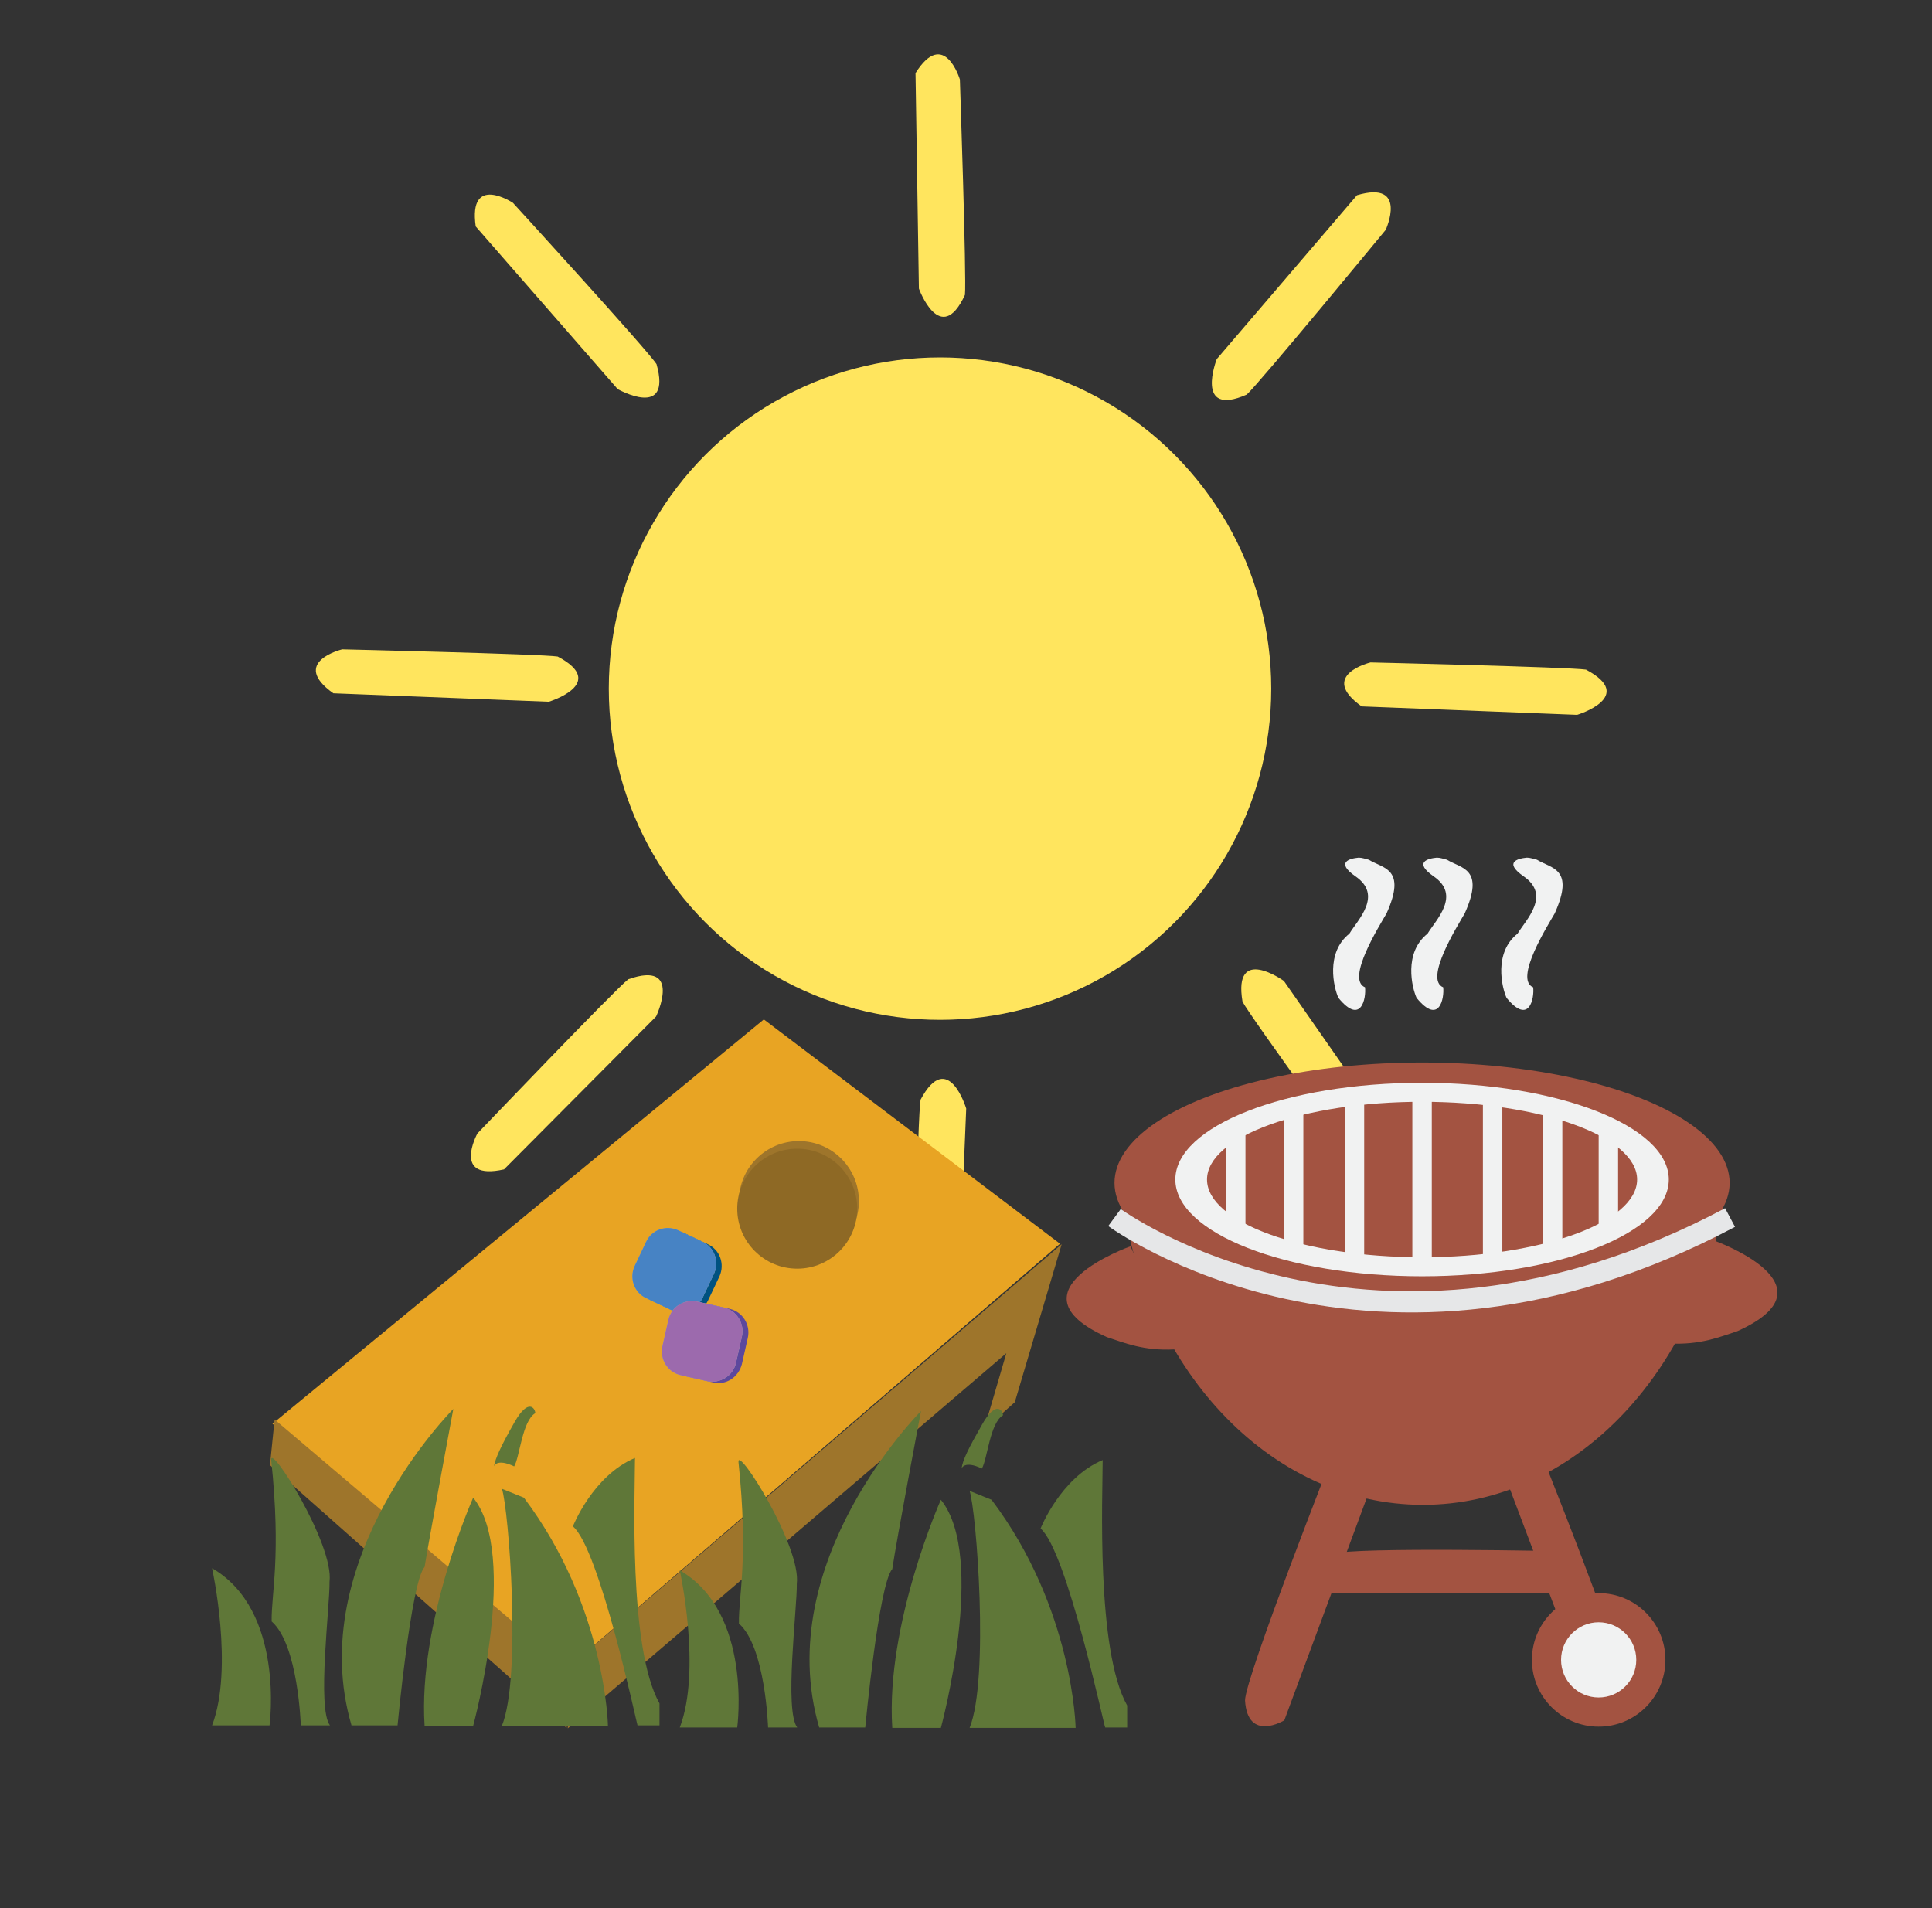<?xml version="1.0" encoding="utf-8"?>
<!-- Generator: Adobe Illustrator 24.2.3, SVG Export Plug-In . SVG Version: 6.00 Build 0)  -->
<svg version="1.1" id="Layer_1" xmlns="http://www.w3.org/2000/svg" xmlns:xlink="http://www.w3.org/1999/xlink" x="0px" y="0px"
	 viewBox="0 0 457.3 451.7" style="enable-background:new 0 0 457.3 451.7;" xml:space="preserve">
<rect x="0" y="0" width="457.3" height="451.7" fill="#333333" stroke="none"/>
<style type="text/css">
	.st0{fill:#FFE55E;}
	.st1{fill:#A35341;}
	.st2{fill:#F1F2F2;}
	.st3{fill:none;stroke:#E6E7E8;stroke-width:5;stroke-miterlimit:10;}
	.st4{fill:#E8A423;}
	.st5{fill:#9E752B;}
	.st6{fill:#8E6925;}
	.st7{fill:#005280;}
	.st8{fill:#A5A7AA;}
	.st9{fill:#4783C4;}
	.st10{fill:#5C489D;}
	.st11{fill:#9C6AAD;}
	.st12{fill:#5F7738;}
</style>
<g>
	<circle class="st0" cx="222.5" cy="163" r="78.4"/>
	<path class="st0" d="M321.2,46.2L288,85c0,0-5.4,13.9,7.1,8.4c3-2.7,32.9-39,32.9-39S333.4,42.6,321.2,46.2z"/>
	<path class="st0" d="M216.7,17.3l0.8,51c0,0,5.1,14,10.9,1.5c0.4-4-1.2-51-1.2-51S223.5,6.5,216.7,17.3z"/>
	<path class="st0" d="M112.6,53.6l33.6,38.5c0,0,12.9,7.3,9.2-5.9c-2.1-3.3-34-38.2-34-38.2S110.8,41,112.6,53.6z"/>
	<path class="st0" d="M78.9,164.1l51,2c0,0,14.2-4.3,2.1-10.7c-3.9-0.6-51-1.7-51-1.7S68.5,156.7,78.9,164.1z"/>
	<path class="st0" d="M322.3,167.2l51,2c0,0,14.2-4.3,2.1-10.7c-3.9-0.6-51-1.7-51-1.7S311.9,159.8,322.3,167.2z"/>
	<path class="st0" d="M119.3,276.8l36-36.2c0,0,6.4-13.4-6.6-8.8c-3.1,2.4-35.7,36.5-35.7,36.5S106.8,279.6,119.3,276.8z"/>
	<path class="st0" d="M226.6,313.4l2.1-51c0,0-4.3-14.3-10.8-2.1c-0.7,3.8-1.6,51-1.6,51S219.3,323.9,226.6,313.4z"/>
	<path class="st0" d="M333.1,274.1l-29.2-41.9c0,0-12.1-8.7-9.8,4.9c1.8,3.5,29.6,41.6,29.6,41.6S333.6,286.9,333.1,274.1z"/>
</g>
<g>
	<path class="st1" d="M267.6,295c0,0-29.9,10.6-5.6,21.5c4,1.3,8.7,3.3,16,2.9C277.7,317.5,267.6,295,267.6,295z"/>
	<ellipse class="st1" cx="336.6" cy="280" rx="72.8" ry="28.5"/>
	<ellipse class="st2" cx="336.6" cy="279.2" rx="58.4" ry="22.9"/>
	<ellipse class="st1" cx="336.6" cy="279.2" rx="50.9" ry="18.4"/>
	<g>
		<g>
			<g>
				<path class="st1" d="M265.2,280.8c5,42.6,35.1,75.4,71.6,75.4c35.5,0,65-31.1,71.2-72c-18.3,12.5-42.5,20.1-69.1,20.1
					C310.1,304.3,284,295.3,265.2,280.8z"/>
			</g>
		</g>
	</g>
	<path class="st1" d="M405.6,293.6c0,0,29.9,10.6,5.6,21.5c-4,1.3-8.7,3.3-16,2.9C395.5,316,405.6,293.6,405.6,293.6z"/>
	<path class="st3" d="M263.8,288.2c0,0,61.1,44.9,145.7,0"/>
	<rect x="351" y="258.9" class="st2" width="4.6" height="39.8"/>
	<rect x="365.2" y="261.1" class="st2" width="4.6" height="36"/>
	<rect x="378.4" y="265.9" class="st2" width="4.6" height="25.8"/>
	<rect x="334.3" y="258.4" class="st2" width="4.6" height="41.6"/>
	<rect x="318.3" y="258.4" class="st2" width="4.6" height="41.6"/>
	<rect x="303.9" y="260.8" class="st2" width="4.6" height="36"/>
	<rect x="290.2" y="266.5" class="st2" width="4.6" height="25.3"/>
	<path class="st1" d="M355.9,348.5l19.3,51.1c0,0,7.8,4.7,8.3-4.2c0-4.7-19-52.1-19-52.1L355.9,348.5z"/>
	<path class="st1" d="M325.5,349.2l-21.5,58c0,0-8.7,5.3-9.3-4.7c0-5.3,21.2-59.2,21.2-59.2L325.5,349.2z"/>
	<path class="st1" d="M369.2,377.1h-54.6c0,0-7.1-5.7,1-9.3c4.4-1.7,55.5-0.6,55.5-0.6L369.2,377.1z"/>
	<circle class="st1" cx="378.4" cy="392.9" r="15.8"/>
	<circle class="st2" cx="378.4" cy="392.9" r="8.9"/>
	<path class="st2" d="M324,203.5c-0.8-0.2-1.6-0.5-2.4-0.5c-2.2,0.2-5.5,1.1-0.8,4.4c6.6,4.5,0.6,10.3-1.4,13.6
		c-5.7,4.5-3.7,12.8-2.6,15.2c5.4,6.6,6.6,0,6.3-2.5c-4.6-1.9,3.5-14.7,5.1-17.5C333,205.5,327.4,205.6,324,203.5z"/>
	<path class="st2" d="M342.5,203.5c-0.8-0.2-1.6-0.5-2.4-0.5c-2.2,0.2-5.5,1.1-0.8,4.4c6.6,4.5,0.6,10.3-1.4,13.6
		c-5.7,4.5-3.7,12.8-2.6,15.2c5.4,6.6,6.6,0,6.3-2.5c-4.6-1.9,3.5-14.7,5.1-17.5C351.5,205.5,345.9,205.6,342.5,203.5z"/>
	<path class="st2" d="M363.8,203.5c-0.8-0.2-1.6-0.5-2.4-0.5c-2.2,0.2-5.5,1.1-0.8,4.4c6.6,4.5,0.6,10.3-1.4,13.6
		c-5.7,4.5-3.7,12.8-2.6,15.2c5.4,6.6,6.6,0,6.3-2.5c-4.6-1.9,3.5-14.7,5.1-17.5C372.8,205.5,367.2,205.6,363.8,203.5z"/>
</g>
<g>
	<polygon class="st4" points="180.8,241.3 64.5,337 134.4,394.8 250.9,294.4 	"/>
	<polygon class="st5" points="65,336 63.9,346.8 134.1,409 135.8,396.1 	"/>
	<polygon class="st5" points="251.3,294.5 240.2,331.9 232.9,338.4 238.2,320.3 134.4,409.1 134.8,394.5 	"/>
</g>
<g>
	<circle class="st5" cx="189.1" cy="284.3" r="14.2"/>
	<circle class="st6" cx="188.7" cy="286.1" r="14.2"/>
</g>
<g>
	<path class="st7" d="M160,310.6l-5.7-2.7c-2.9-1.3-4.1-4.7-2.8-7.6l2.7-5.7c1.3-2.9,4.7-4.1,7.6-2.8l5.7,2.7
		c2.9,1.3,4.1,4.7,2.8,7.6l-2.7,5.7C166.2,310.7,162.8,311.9,160,310.6z"/>
	<path class="st8" d="M158.7,310l-5.7-2.7c-2.9-1.3-4.1-4.7-2.8-7.6l2.7-5.7c1.3-2.9,4.7-4.1,7.6-2.8l5.7,2.7
		c2.9,1.3,4.1,4.7,2.8,7.6l-2.7,5.7C164.9,310.1,161.5,311.3,158.7,310z"/>
	<path class="st9" d="M158.7,310l-5.7-2.7c-2.9-1.3-4.1-4.7-2.8-7.6l2.7-5.7c1.3-2.9,4.7-4.1,7.6-2.8l5.7,2.7
		c2.9,1.3,4.1,4.7,2.8,7.6l-2.7,5.7C164.9,310.1,161.5,311.3,158.7,310z"/>
</g>
<g>
	<path class="st10" d="M168.7,327.2l-6.2-1.4c-3.1-0.7-5-3.8-4.3-6.9l1.4-6.2c0.7-3.1,3.8-5,6.9-4.3l6.2,1.4c3.1,0.7,5,3.8,4.3,6.9
		l-1.4,6.2C174.8,326,171.8,328,168.7,327.2z"/>
	<path class="st8" d="M167.3,326.9l-6.2-1.4c-3.1-0.7-5-3.8-4.3-6.9l1.4-6.2c0.7-3.1,3.8-5,6.9-4.3l6.2,1.4c3.1,0.7,5,3.8,4.3,6.9
		l-1.4,6.2C173.5,325.7,170.4,327.6,167.3,326.9z"/>
	<path class="st11" d="M167.3,326.9l-6.2-1.4c-3.1-0.7-5-3.8-4.3-6.9l1.4-6.2c0.7-3.1,3.8-5,6.9-4.3l6.2,1.4c3.1,0.7,5,3.8,4.3,6.9
		l-1.4,6.2C173.5,325.7,170.4,327.6,167.3,326.9z"/>
</g>
<g>
	<path class="st12" d="M50.2,371.2c0,0,5.2,23.6,0,37.2c5.2,0,13.6,0,13.6,0S67.5,381.2,50.2,371.2z"/>
	<path class="st12" d="M64.2,345.6c-0.4-4.2,14.9,19.9,13.8,28.8c0.1,5.8-3,29.9,0.1,34c-6.9,0-6.9,0-6.9,0s-0.6-19.1-6.9-24.6
		C64.2,377,66.6,368.6,64.2,345.6z"/>
	<path class="st12" d="M107.3,333.5c0,0-35.6,35.6-24.1,74.9c6.3,0,10.9,0,10.9,0s3.2-34,6.4-37.5
		C101.6,364.1,107.3,333.5,107.3,333.5z"/>
	<path class="st12" d="M112,354.5c0,0-13.1,29.4-11.5,54c11.5,0,11.5,0,11.5,0S123,368.1,112,354.5z"/>
	<path class="st12" d="M118.8,352.4c1.6,4.7,4.7,44.5,0,56.1c25.1,0,25.1,0,25.1,0s-0.5-28.3-19.9-54
		C118.8,352.4,118.8,352.4,118.8,352.4z"/>
	<path class="st12" d="M135.6,361.3c0,0,4.7-12,14.7-16.2c0,8.1-1.6,45,5.8,58.1c0,5.2,0,5.2,0,5.2h-5.2
		C150.8,408.4,141.9,366.5,135.6,361.3z"/>
	<path class="st12" d="M116.9,347.1c0,0,0.6-2,4.8,0c1.3-2.1,1.9-10.8,5-12.6c0-1.1-1.6-3.7-4.9,2.1
		C118.5,342.4,117.3,345.1,116.9,347.1z"/>
</g>
<g>
	<path class="st12" d="M160.9,371.7c0,0,5.2,23.6,0,37.2c5.2,0,13.6,0,13.6,0S178.2,381.7,160.9,371.7z"/>
	<path class="st12" d="M174.8,346.1c-0.4-4.2,14.9,19.9,13.8,28.8c0.1,5.8-3,29.9,0.1,34c-6.9,0-6.9,0-6.9,0s-0.6-19.1-6.9-24.6
		C174.8,377.5,177.2,369.1,174.8,346.1z"/>
	<path class="st12" d="M218,334c0,0-35.6,35.6-24.1,74.9c6.3,0,10.9,0,10.9,0s3.2-34,6.4-37.5C212.2,364.5,218,334,218,334z"/>
	<path class="st12" d="M222.7,355c0,0-13.1,29.4-11.5,54c11.5,0,11.5,0,11.5,0S233.7,368.6,222.7,355z"/>
	<path class="st12" d="M229.5,352.9c1.6,4.7,4.7,44.5,0,56.1c25.1,0,25.1,0,25.1,0s-0.5-28.3-19.9-54
		C229.5,352.9,229.5,352.9,229.5,352.9z"/>
	<path class="st12" d="M246.3,361.8c0,0,4.7-12,14.7-16.2c0,8.1-1.6,45,5.8,58.1c0,5.2,0,5.2,0,5.2h-5.2
		C261.4,408.9,252.5,367,246.3,361.8z"/>
	<path class="st12" d="M227.6,347.6c0,0,0.6-2,4.8,0c1.3-2.1,1.9-10.8,5-12.6c0-1.1-1.6-3.7-4.9,2.1S227.9,345.5,227.6,347.6z"/>
</g>
</svg>
